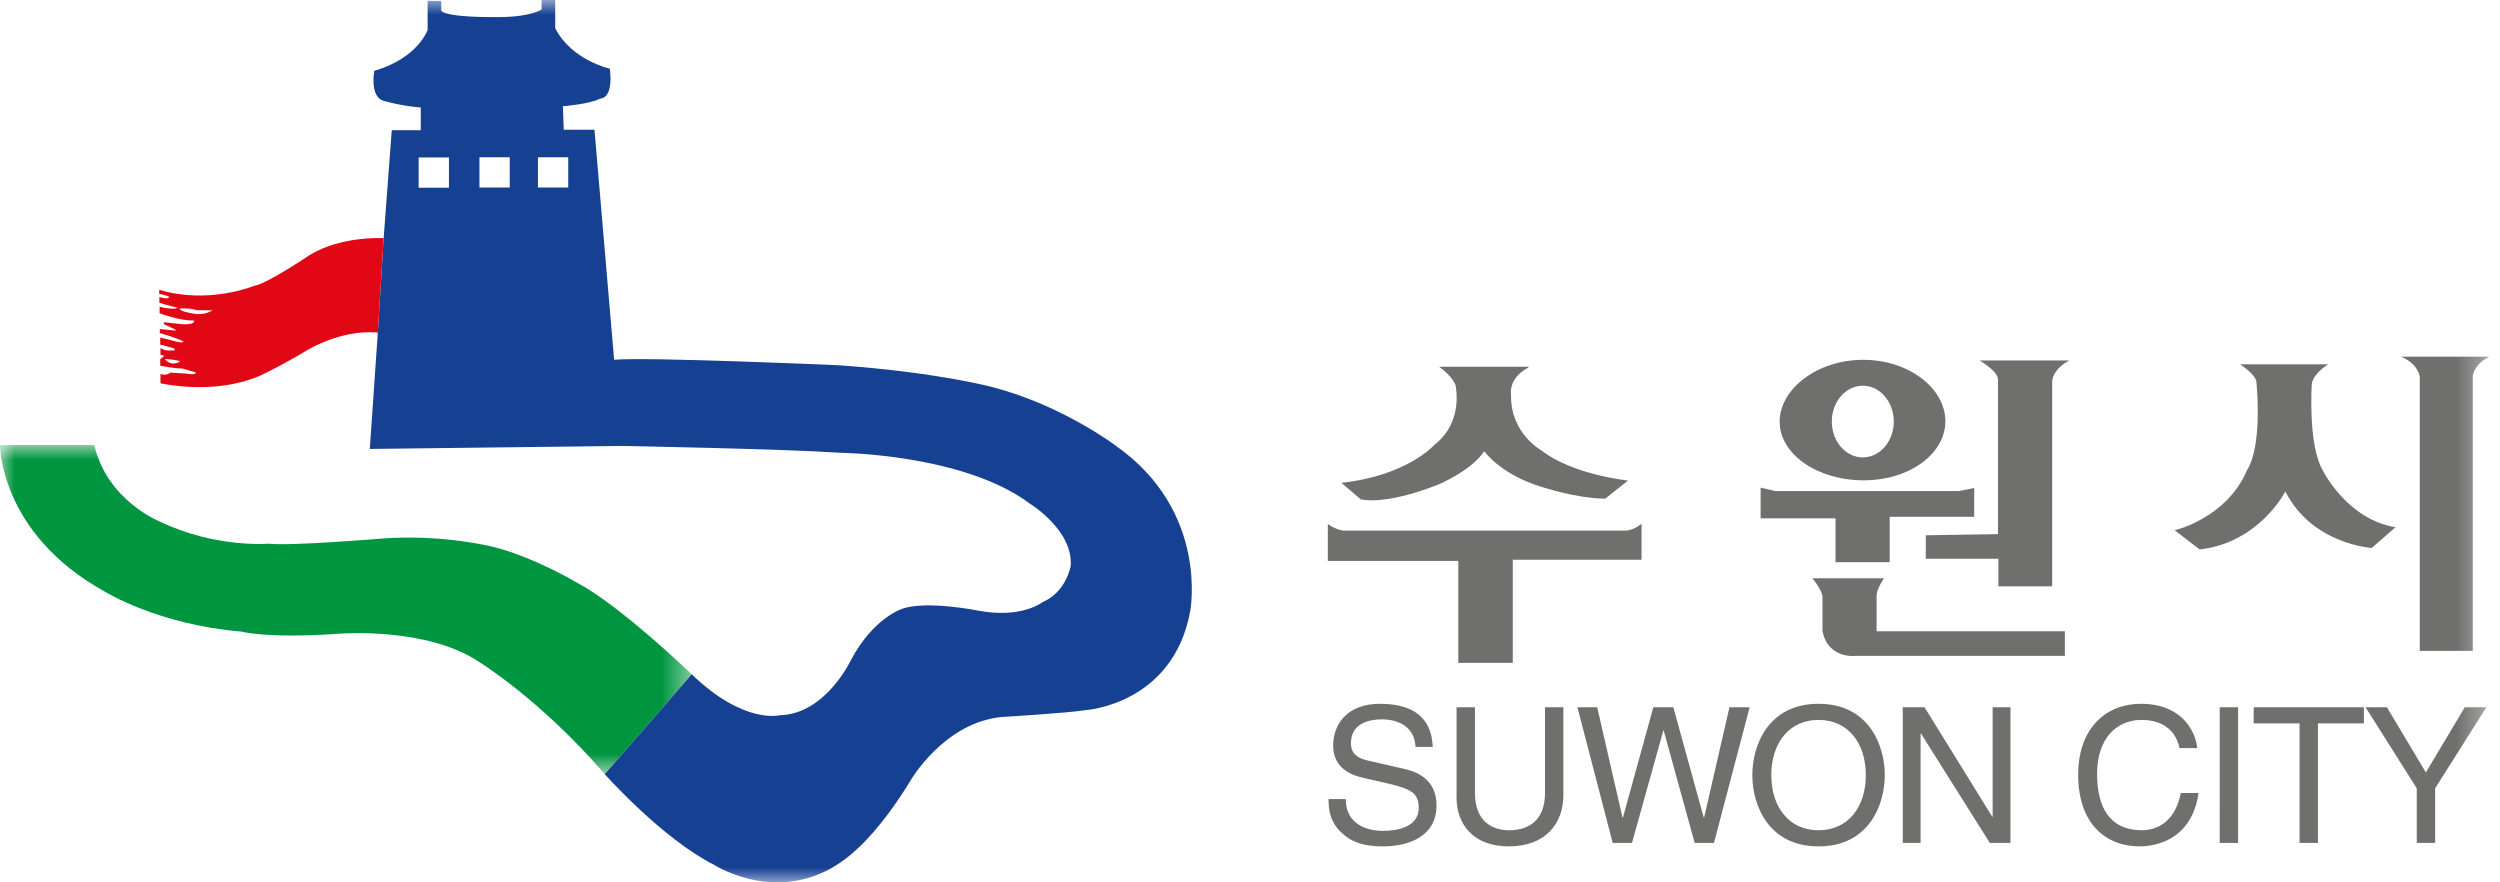 <svg width="85" height="30" viewBox="0 0 85 30" xmlns="http://www.w3.org/2000/svg" xmlns:xlink="http://www.w3.org/1999/xlink">
    <defs>
        <path id="a" d="M0 0h23.52v11.187H0z"/>
        <path id="c" d="M0 30h84.649V0H0z"/>
    </defs>
    <g fill="none" fill-rule="evenodd">
        <g transform="translate(0 15.133)">
            <mask id="b" fill="#fff">
                <use xlink:href="#a"/>
            </mask>
            <path d="M23.52 7.792s-2.438-2.336-3.86-3.09c0 0-1.45-.871-2.858-1.234 0 0-1.727-.45-3.816-.29 0 0-3.134.26-3.845.174 0 0-1.814.16-3.714-.755 0 0-1.785-.71-2.22-2.597H0s-.015 3.003 3.555 4.977c0 0 1.814 1.132 4.657 1.364 0 0 .871.246 3.323.072 0 0 2.975-.246 4.774.972 0 0 2.075 1.277 4.251 3.802" fill="#009640" mask="url(#b)"/>
        </g>
        <mask id="d" fill="#fff">
            <use xlink:href="#c"/>
        </mask>
        <path d="M18.29 6.377h1.03v-1.03h-1.03v1.03zm-1.989 0h1.03v-1.03h-1.03v1.03zm-2.067.007h1.03v-1.03h-1.03v1.03zm23.694 8.764s-1.785-1.35-4.135-1.973c0 0-1.829-.508-5.253-.755 0 0-6.573-.29-7.66-.188l-.668-7.821h-1.045l-.029-.798s.929-.073 1.262-.261c0 0 .465.043.334-1.016 0 0-1.306-.29-1.857-1.378V0h-.464v.32s-.378.29-1.698.26c0 0-1.524.015-1.712-.217V.029h-.464v.987s-.32.957-1.814 1.393c0 0-.16.87.305 1.015 0 0 .565.174 1.276.232v.77h-.986l-.276 3.67-.198 3.212-.273 3.956 8.582-.102s5.543.102 7.429.233c0 0 4.178.043 6.427 1.726 0 0 1.48.9 1.393 2.119 0 0-.145.885-.957 1.233 0 0-.711.566-2.177.29 0 0-1.784-.363-2.611-.058 0 0-.958.305-1.713 1.712 0 0-.87 1.872-2.437 1.901 0 0-1.219.32-2.99-1.393L20.56 26.32s1.944 2.191 3.729 3.09c0 0 2.54 1.64 4.86-.55 0 0 .842-.726 1.8-2.308 0 0 1.146-2.002 3.134-2.176 0 0 2.205-.13 2.83-.232 0 0 2.974-.189 3.554-3.366 0 0 .653-3.396-2.54-5.63z" fill="#164193" mask="url(#d)"/>
        <path d="M6.587 10.664s-.493-.072-.478-.174c0 0 .348-.029.58.058h.537s-.261.189-.639.116m-.986 1.539s.45.029.522.087c0 0-.29.203-.522-.087m4.918-3.526s-1.436.972-1.886 1.044c0 0-1.552.639-3.22.131v.138s.304.058.34.109c0 0-.007.101-.334 0v.196s.276.087.61.166c0 0-.03.095-.602-.029v.218s.667.261 1.168.247c0 0 .08.16-.436.123l-.573-.065s-.072.065.109.123c0 0 .254.109.297.16 0 0-.043.007-.558-.051v.138s.624.174.812.29c0 0-.05.072-.355-.03l-.443-.108v.24s.421.101.486.137l.008.058s-.196.015-.327-.007l-.16-.065v.217l.131.044-.138.109v.225s.457.094.762.094c0 0 .29.094.435.123 0 0 .087.116-.297.051 0 0-.377-.022-.559-.036 0 0-.123.13-.333.043v.32s1.784.42 3.344-.24c0 0 .467-.196 1.463-.776 0 0 1.229-.832 2.583-.706l.198-3.212s-1.436-.087-2.525.58" fill="#E20714" mask="url(#d)"/>
        <path d="M51.973 12.469h-3.046s.421.284.558.617c0 0 .304 1.254-.715 2.037 0 0-.91 1.048-3.163 1.293l.656.559s.754.235 2.615-.49c0 0 1.146-.47 1.587-1.146 0 0 .539.783 1.92 1.205 0 0 1.185.401 2.194.411l.774-.617s-1.9-.196-2.949-1.029c0 0-1.048-.568-1.028-1.87 0 0-.118-.578.588-.94M45.146 17.817v1.254h4.437v3.467h1.852V19.03h4.378v-1.224s-.265.235-.568.235h-9.56s-.235-.01-.539-.225M63.335 15.552c-.581 0-1.053-.546-1.053-1.219s.472-1.219 1.053-1.219c.582 0 1.053.546 1.053 1.22 0 .672-.471 1.218-1.053 1.218m.013-3.318c-1.576 0-2.84 1.001-2.84 2.103 0 1.101 1.277 1.994 2.853 1.994 1.576 0 2.782-.91 2.782-2.01 0-1.102-1.219-2.087-2.795-2.087M59.861 16.58v1.044h2.547v1.49h1.841v-1.542h2.874v-.98l-.523.105h-6.23zM61.624 19.662h2.43s-.249.365-.249.574v1.228h6.4v.836h-7.118s-.94.117-1.123-.85v-1.162s.013-.182-.34-.626" fill="#6F6F6E" mask="url(#d)"/>
        <path d="M65.477 18.199v.797h2.468v.94h1.829v-7s.026-.392.587-.68h-3.056s.614.353.627.64v5.264l-2.455.039zM76.16 12.387h3.003s-.483.275-.561.653c0 0-.144 2.077.379 2.965 0 0 .823 1.659 2.468 1.92l-.81.705s-2.024-.118-2.938-1.92c0 0-.875 1.737-2.912 1.972l-.85-.653s1.764-.405 2.456-2.037c0 0 .522-.64.326-2.978 0 0 .04-.235-.561-.627M81.632 12.126h3.017s-.51.21-.575.666v9.338h-1.802v-9.325s-.053-.444-.64-.679M48.128 25.396c-.032-.713-.623-.938-1.143-.938-.391 0-1.053.11-1.053.81 0 .391.276.52.546.584l1.315.302c.597.141 1.048.501 1.048 1.233 0 1.09-1.016 1.39-1.807 1.39-.854 0-1.188-.255-1.394-.44-.393-.352-.47-.738-.47-1.168h.586c0 .835.681 1.08 1.272 1.08.45 0 1.208-.116 1.208-.778 0-.482-.225-.636-.981-.816l-.944-.218c-.302-.071-.984-.283-.984-1.086 0-.72.47-1.422 1.588-1.422 1.612 0 1.773.96 1.799 1.467h-.586zM53.155 24.046v2.994c0 .945-.593 1.737-1.858 1.737-1.24 0-1.774-.792-1.774-1.653v-3.078h.625v2.904c0 1.002.61 1.279 1.169 1.279.571 0 1.213-.264 1.213-1.266v-2.917h.625zM55.487 28.66h-.655l-1.2-4.613h.673l.861 3.751h.013l1.034-3.75h.68l1.035 3.75h.012l.861-3.75h.687l-1.213 4.611h-.656l-1.053-3.82h-.013zM64.083 26.353c0-.996-.529-2.424-2.252-2.424-1.723 0-2.252 1.428-2.252 2.424s.529 2.424 2.252 2.424c1.723 0 2.252-1.428 2.252-2.424m-.645 0c0 1.086-.604 1.876-1.607 1.876-1.003 0-1.607-.79-1.607-1.876 0-1.086.604-1.876 1.607-1.876 1.003 0 1.607.79 1.607 1.876M67.75 24.047h.606v4.612h-.702l-2.342-3.722H65.3v3.722h-.606v-4.612h.74l2.303 3.722h.013zM74.103 25.434c-.174-.809-.848-.957-1.292-.957-.835 0-1.51.617-1.51 1.831 0 1.086.386 1.92 1.53 1.92.404 0 1.105-.192 1.317-1.265h.604c-.257 1.738-1.67 1.814-2.018 1.814-1.047 0-2.077-.677-2.077-2.45 0-1.42.811-2.398 2.154-2.398 1.189 0 1.806.735 1.896 1.505h-.604zM75.47 28.66h.626v-4.614h-.625zM76.625 24.046h3.748v.549H78.81v4.065h-.625v-4.065h-1.561zM82.795 28.66h-.625v-1.857l-1.741-2.757h.726l1.324 2.217 1.325-2.217h.732l-1.741 2.757z" fill="#6F6F6E" mask="url(#d)"/>
    </g>
</svg>
